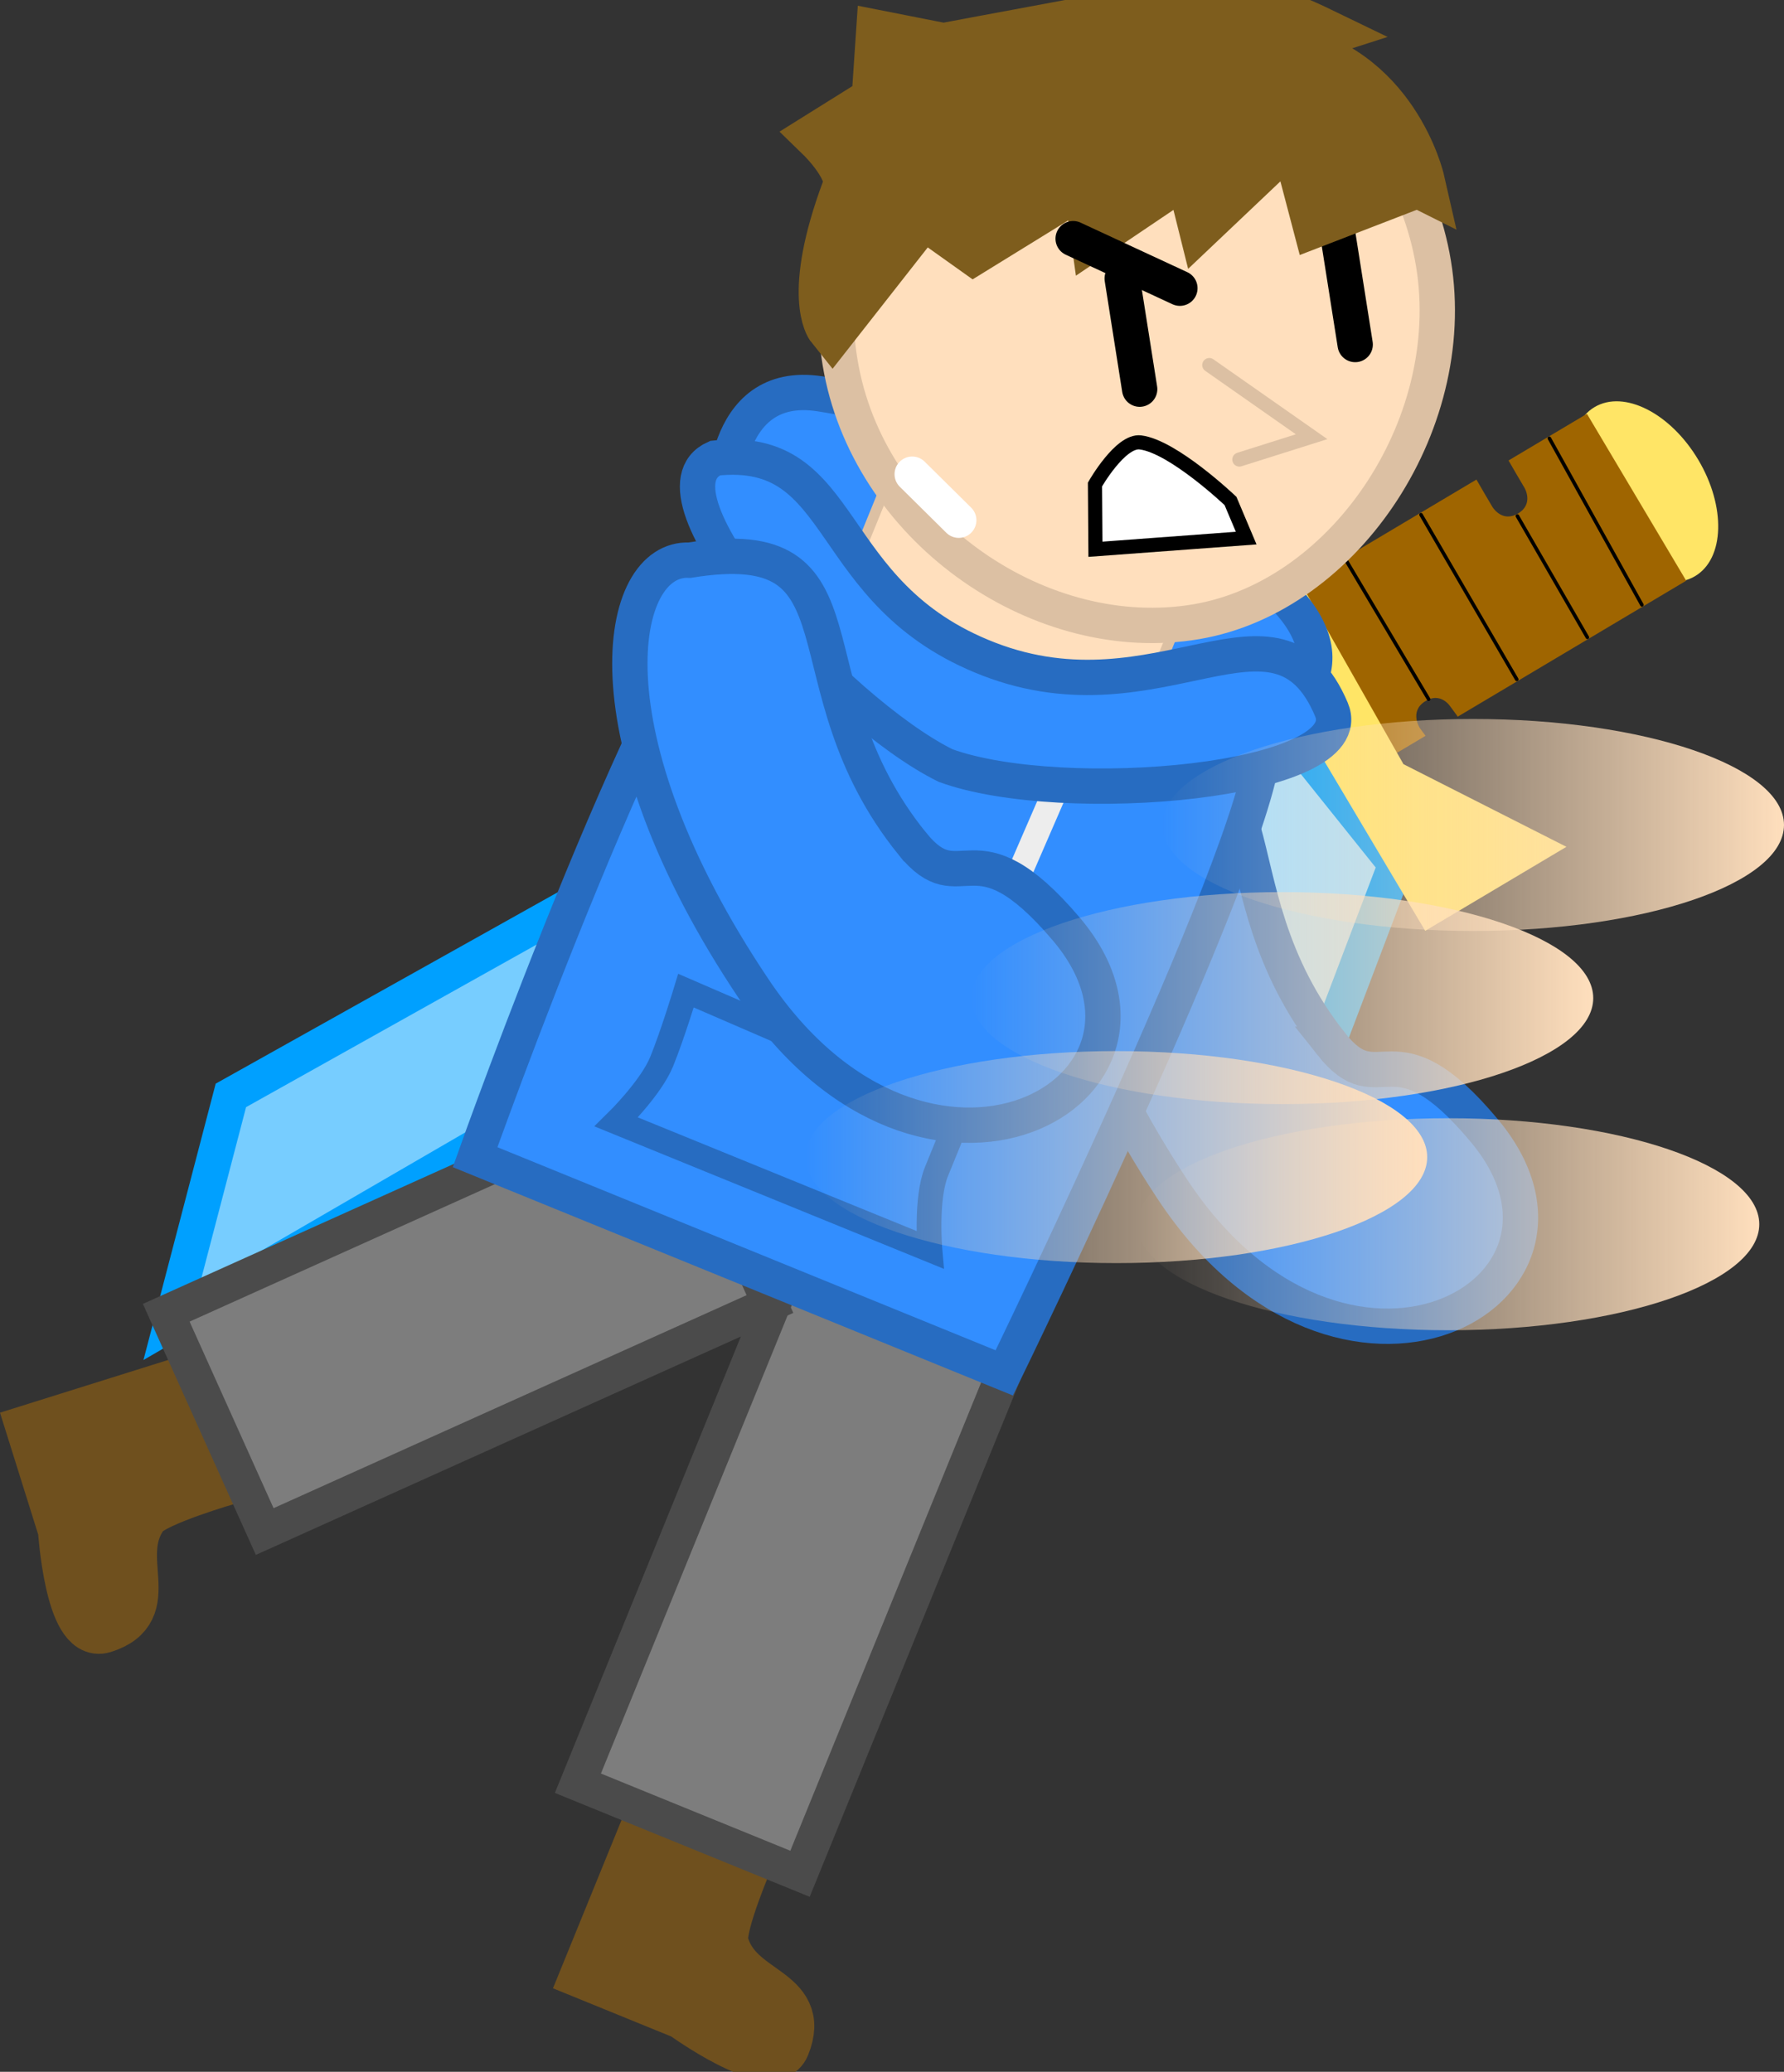 <svg version="1.1" xmlns="http://www.w3.org/2000/svg" xmlns:xlink="http://www.w3.org/1999/xlink" width="252.502" height="293.176" viewBox="0,0,252.502,293.176"><rect x="0" y="0" width="252.502" height="293.176" fill="#333333" stroke="none"/><defs><linearGradient x1="268.75" y1="266.944" x2="356.75" y2="266.944" gradientUnits="userSpaceOnUse" id="color-1"><stop offset="0" stop-color="#ffdfbd" stop-opacity="0"/><stop offset="1" stop-color="#ffdfbd"/></linearGradient><linearGradient x1="292.25" y1="298.944" x2="380.25" y2="298.944" gradientUnits="userSpaceOnUse" id="color-2"><stop offset="0" stop-color="#ffdfbd" stop-opacity="0"/><stop offset="1" stop-color="#ffdfbd"/></linearGradient><linearGradient x1="295.75" y1="242.444" x2="383.75" y2="242.444" gradientUnits="userSpaceOnUse" id="color-3"><stop offset="0" stop-color="#ffdfbd" stop-opacity="0"/><stop offset="1" stop-color="#ffdfbd"/></linearGradient><linearGradient x1="245.25" y1="289.444" x2="333.25" y2="289.444" gradientUnits="userSpaceOnUse" id="color-4"><stop offset="0" stop-color="#ffdfbd" stop-opacity="0"/><stop offset="1" stop-color="#ffdfbd"/></linearGradient></defs><g transform="translate(-131.248,-125.704)"><g data-paper-data="{&quot;isPaintingLayer&quot;:true}" fill-rule="nonzero" stroke-linejoin="miter" stroke-miterlimit="10" stroke-dasharray="" stroke-dashoffset="0" style="mix-blend-mode: normal"><g data-paper-data="{&quot;origRot&quot;:0}"><path d="M328.805,248.014l-12.364,32.569l-5.599,-21.267l-27.898,31.356l9.297,-27.054l-100.659,63.576l-31.402,-7.741l151.274,-93.094z" data-paper-data="{&quot;origPos&quot;:null}" fill="#a7dfff" stroke="#00a0ff" stroke-width="5" stroke-linecap="round"/><path d="M309.739,223.479l-154.248,89.503l8.435,-32.27l103.901,-58.126l-28.212,-4.739l40.868,-9.555l-16.018,-15.068l34.522,4.675z" data-paper-data="{&quot;origPos&quot;:null,&quot;index&quot;:null}" fill="#77cdff" stroke="#00a0ff" stroke-width="5" stroke-linecap="round"/><path d="M356.932,183.314c4.181,-2.487 10.756,0.851 14.685,7.457c3.93,6.605 3.727,13.977 -0.454,16.464c-4.181,2.487 -10.756,-0.851 -14.685,-7.457c-3.93,-6.605 -3.727,-13.977 0.454,-16.464z" data-paper-data="{&quot;origPos&quot;:null}" fill="#ffe566" stroke="none" stroke-width="NaN" stroke-linecap="butt"/><g data-paper-data="{&quot;origPos&quot;:null}"><path d="M369.907,207.88l-32.335,19.237c-0.101,-0.144 -0.203,-0.288 -0.307,-0.431l-0.789,-1.068c0,0 -1.387,-2.093 -3.588,-0.63c-2.201,1.463 -0.662,3.771 -0.662,3.771l0.789,1.068c0,0 0.001,0.001 0.001,0.001l-4.894,2.912l-14.051,-23.618l26.147,-15.556c0.747,1.299 1.501,2.593 2.266,3.879c0,0 1.351,2.271 3.622,0.92c2.271,-1.351 0.92,-3.622 0.92,-3.622c-0.765,-1.286 -1.519,-2.58 -2.266,-3.879l11.097,-6.602z" data-paper-data="{&quot;origPos&quot;:null}" fill="#9f6500" stroke="none" stroke-width="NaN" stroke-linecap="butt"/><path d="M333.455,224.647l-11.754,-19.757" fill="none" stroke="#000000" stroke-width="0.5" stroke-linecap="round"/><path d="M345.927,221.839l-13.554,-23.299" fill="none" stroke="#000000" stroke-width="0.5" stroke-linecap="round"/><path d="M346.014,198.727l9.906,17.167" fill="none" stroke="#000000" stroke-width="0.5" stroke-linecap="round"/><path d="M350.541,187.732l13.1,23.569" fill="none" stroke="#000000" stroke-width="0.5" stroke-linecap="round"/></g><path d="M352.954,245.536l-19.984,11.889l-39.992,-67.22l19.984,-11.889l2.029,29.278l14.899,26.246z" data-paper-data="{&quot;origPos&quot;:null}" fill="#ffe566" stroke="none" stroke-width="0" stroke-linecap="butt"/></g><path d="M214.403,405.005l9.281,-22.77l13.662,5.569c0,0 -4.542,10.407 -3.905,12.884c1.913,7.433 11.848,6.715 8.698,14.442c-1.771,4.344 -14.074,-4.557 -14.074,-4.557z" data-paper-data="{&quot;index&quot;:null}" fill="#6f501e" stroke="#6f501e" stroke-width="7.5" stroke-linecap="butt"/><g data-paper-data="{&quot;index&quot;:null}" fill="#328eff" stroke="#276cc1" stroke-width="5" stroke-linecap="round"><path d="M319.699,273.476c6.943,8.755 8.551,-3.453 21.638,12.225c19.226,23.033 -20.259,44.579 -44.217,8.193c-23.958,-36.386 -18.866,-61.454 -8.575,-60.838c26.473,-4.032 12.914,17.418 31.155,40.42z" data-paper-data="{&quot;origPos&quot;:null,&quot;origRot&quot;:0,&quot;index&quot;:null}"/></g><path d="M135.948,328.066l23.463,-7.355l4.413,14.078c0,0 -10.915,3.13 -12.418,5.2c-4.51,6.21 2.373,13.41 -5.589,15.906c-4.477,1.403 -5.456,-13.751 -5.456,-13.751z" data-paper-data="{&quot;index&quot;:null}" fill="#6f501e" stroke="#6f501e" stroke-width="7.5" stroke-linecap="butt"/><path d="M213.041,378.046l29.599,-72.619l31.439,12.814l-29.599,72.619z" fill="#7d7d7d" stroke="#4b4b4b" stroke-width="5" stroke-linecap="butt"/><path d="M154.777,311.471l71.508,-32.192l13.937,30.958l-71.508,32.192z" fill="#7d7d7d" stroke="#4b4b4b" stroke-width="5" stroke-linecap="butt"/><path d="M233.749,197.334c0,0 -0.746,-18.127 13.565,-15.9c14.311,2.227 48.775,11.553 65.435,28.457c11.886,12.059 -3.069,18.392 -3.069,18.392z" data-paper-data="{&quot;index&quot;:null}" fill="#328eff" stroke="#276cc1" stroke-width="5" stroke-linecap="butt"/><path d="M198.491,289.454c0,0 26.898,-75.752 39.75,-85.81c11.857,-9.278 17.025,14.02 31.082,19.413c15.24,5.847 37.828,-9.007 40.695,7.062c1.909,10.702 -36.628,89.863 -36.628,89.863z" fill="#328eff" stroke="#276cc1" stroke-width="5" stroke-linecap="butt"/><path d="M272.967,255.198l7.34,-16.923" fill="none" stroke="#ededed" stroke-width="3.5" stroke-linecap="round"/><path d="M249.137,226.11l-7.34,16.923" fill="none" stroke="#ededed" stroke-width="3.5" stroke-linecap="round"/><path d="M249.634,211.731l6.858,-16.826l42.066,17.146l-6.858,16.826z" fill="#ffdfbd" stroke="#dcc0a3" stroke-width="1.5" stroke-linecap="butt"/><path d="M218.482,284.471c0,0 4.89,-4.797 6.409,-8.524c1.564,-3.836 3.447,-10.058 3.447,-10.058l39.011,16.879c0,0 -2.032,4.984 -3.551,8.711c-1.564,3.836 -0.93,11.084 -0.93,11.084z" fill="none" stroke="#276cc1" stroke-width="3.5" stroke-linecap="butt"/><path d="M319.689,226.085c4.38,10.329 -38.102,13.983 -54.617,7.946c-15.492,-7.656 -43.598,-38.604 -32.615,-43.501c19.106,-2.063 14.925,19.251 38.751,28.446c24.268,9.366 40.758,-11.103 48.481,7.11z" fill="#328eff" stroke="#276cc1" stroke-width="5" stroke-linecap="butt"/><path d="M250.348,178.086c-4.464,-23.085 10.631,-45.418 33.716,-49.882c23.085,-4.464 45.418,10.631 49.882,33.716c4.464,23.085 -12.055,48.128 -33.353,51.759c-21.764,3.711 -45.781,-12.509 -50.245,-35.594z" fill="#ffdfbd" stroke="#dcc0a3" stroke-width="5" stroke-linecap="butt"/><path d="M302.408,177.364l14.483,10.139l-10.228,3.23" fill="none" stroke="#dcc0a3" stroke-width="2" stroke-linecap="round"/><path d="M292.553,180.774l-2.472,-15.661" fill="none" stroke="#000000" stroke-width="5" stroke-linecap="round"/><path d="M323.057,174.457l-2.472,-15.661" fill="none" stroke="#000000" stroke-width="5" stroke-linecap="round"/><path d="M331.967,151.299l-14.195,5.484l-3.282,-12.494l-12.993,12.318l-1.819,-7.3l-13.271,8.947l-1.064,-7.554l-16.285,10.04l-7.239,-5.155l-12.767,16.275c0,0 -3.38,-4.203 2.226,-19.253c1.402,-2.708 -3.657,-7.627 -3.657,-7.627l7.881,-4.921l0.609,-9.041l8.673,1.711c0,0 34.529,-6.511 38.417,-6.95c4.19,-0.474 14.361,4.442 14.361,4.442c0,0 -7.028,2.248 -5.117,2.551c15.87,2.523 19.525,18.529 19.525,18.529z" data-paper-data="{&quot;origRot&quot;:0}" fill="#7e5d1d" stroke="#7e5d1d" stroke-width="7.5" stroke-linecap="round"/><path d="M266.946,199.319l-6.587,-6.513" fill="none" stroke="#ffffff" stroke-width="5" stroke-linecap="round"/><g data-paper-data="{&quot;index&quot;:null}" fill="#328eff" stroke="#276cc1" stroke-width="5" stroke-linecap="round"><path d="M260.378,245.102c7.024,8.69 8.519,-3.533 21.75,12.023c19.439,22.853 -19.843,44.765 -44.139,8.604c-24.296,-36.161 -19.437,-61.276 -9.141,-60.755c26.434,-4.278 13.075,17.297 31.529,40.128z" data-paper-data="{&quot;origPos&quot;:null,&quot;origRot&quot;:0,&quot;index&quot;:null}"/></g><path d="M307.63,201.849l-21.338,1.58l-0.066,-9.163c0,0 3.588,-6.302 6.425,-5.957c4.65,0.566 12.76,8.29 12.76,8.29z" fill="#ffffff" stroke="#000000" stroke-width="2" stroke-linecap="round"/><path d="M298.245,166.488l-15.106,-7.01" fill="none" stroke="#000000" stroke-width="5" stroke-linecap="round"/><path d="M356.75,266.944c0,8.284 -19.699,15 -44,15c-24.301,0 -44,-6.716 -44,-15c0,-8.284 19.699,-15 44,-15c24.301,0 44,6.716 44,15z" fill="url(#color-1)" stroke="none" stroke-width="0" stroke-linecap="butt"/><path d="M380.25,298.944c0,8.284 -19.699,15 -44,15c-24.301,0 -44,-6.716 -44,-15c0,-8.284 19.699,-15 44,-15c24.301,0 44,6.716 44,15z" fill="url(#color-2)" stroke="none" stroke-width="0" stroke-linecap="butt"/><path d="M383.75,242.444c0,8.284 -19.699,15 -44,15c-24.301,0 -44,-6.716 -44,-15c0,-8.284 19.699,-15 44,-15c24.301,0 44,6.716 44,15z" fill="url(#color-3)" stroke="none" stroke-width="0" stroke-linecap="butt"/><path d="M333.25,289.444c0,8.284 -19.699,15 -44,15c-24.301,0 -44,-6.716 -44,-15c0,-8.284 19.699,-15 44,-15c24.301,0 44,6.716 44,15z" fill="url(#color-4)" stroke="none" stroke-width="0" stroke-linecap="butt"/></g></g></svg>